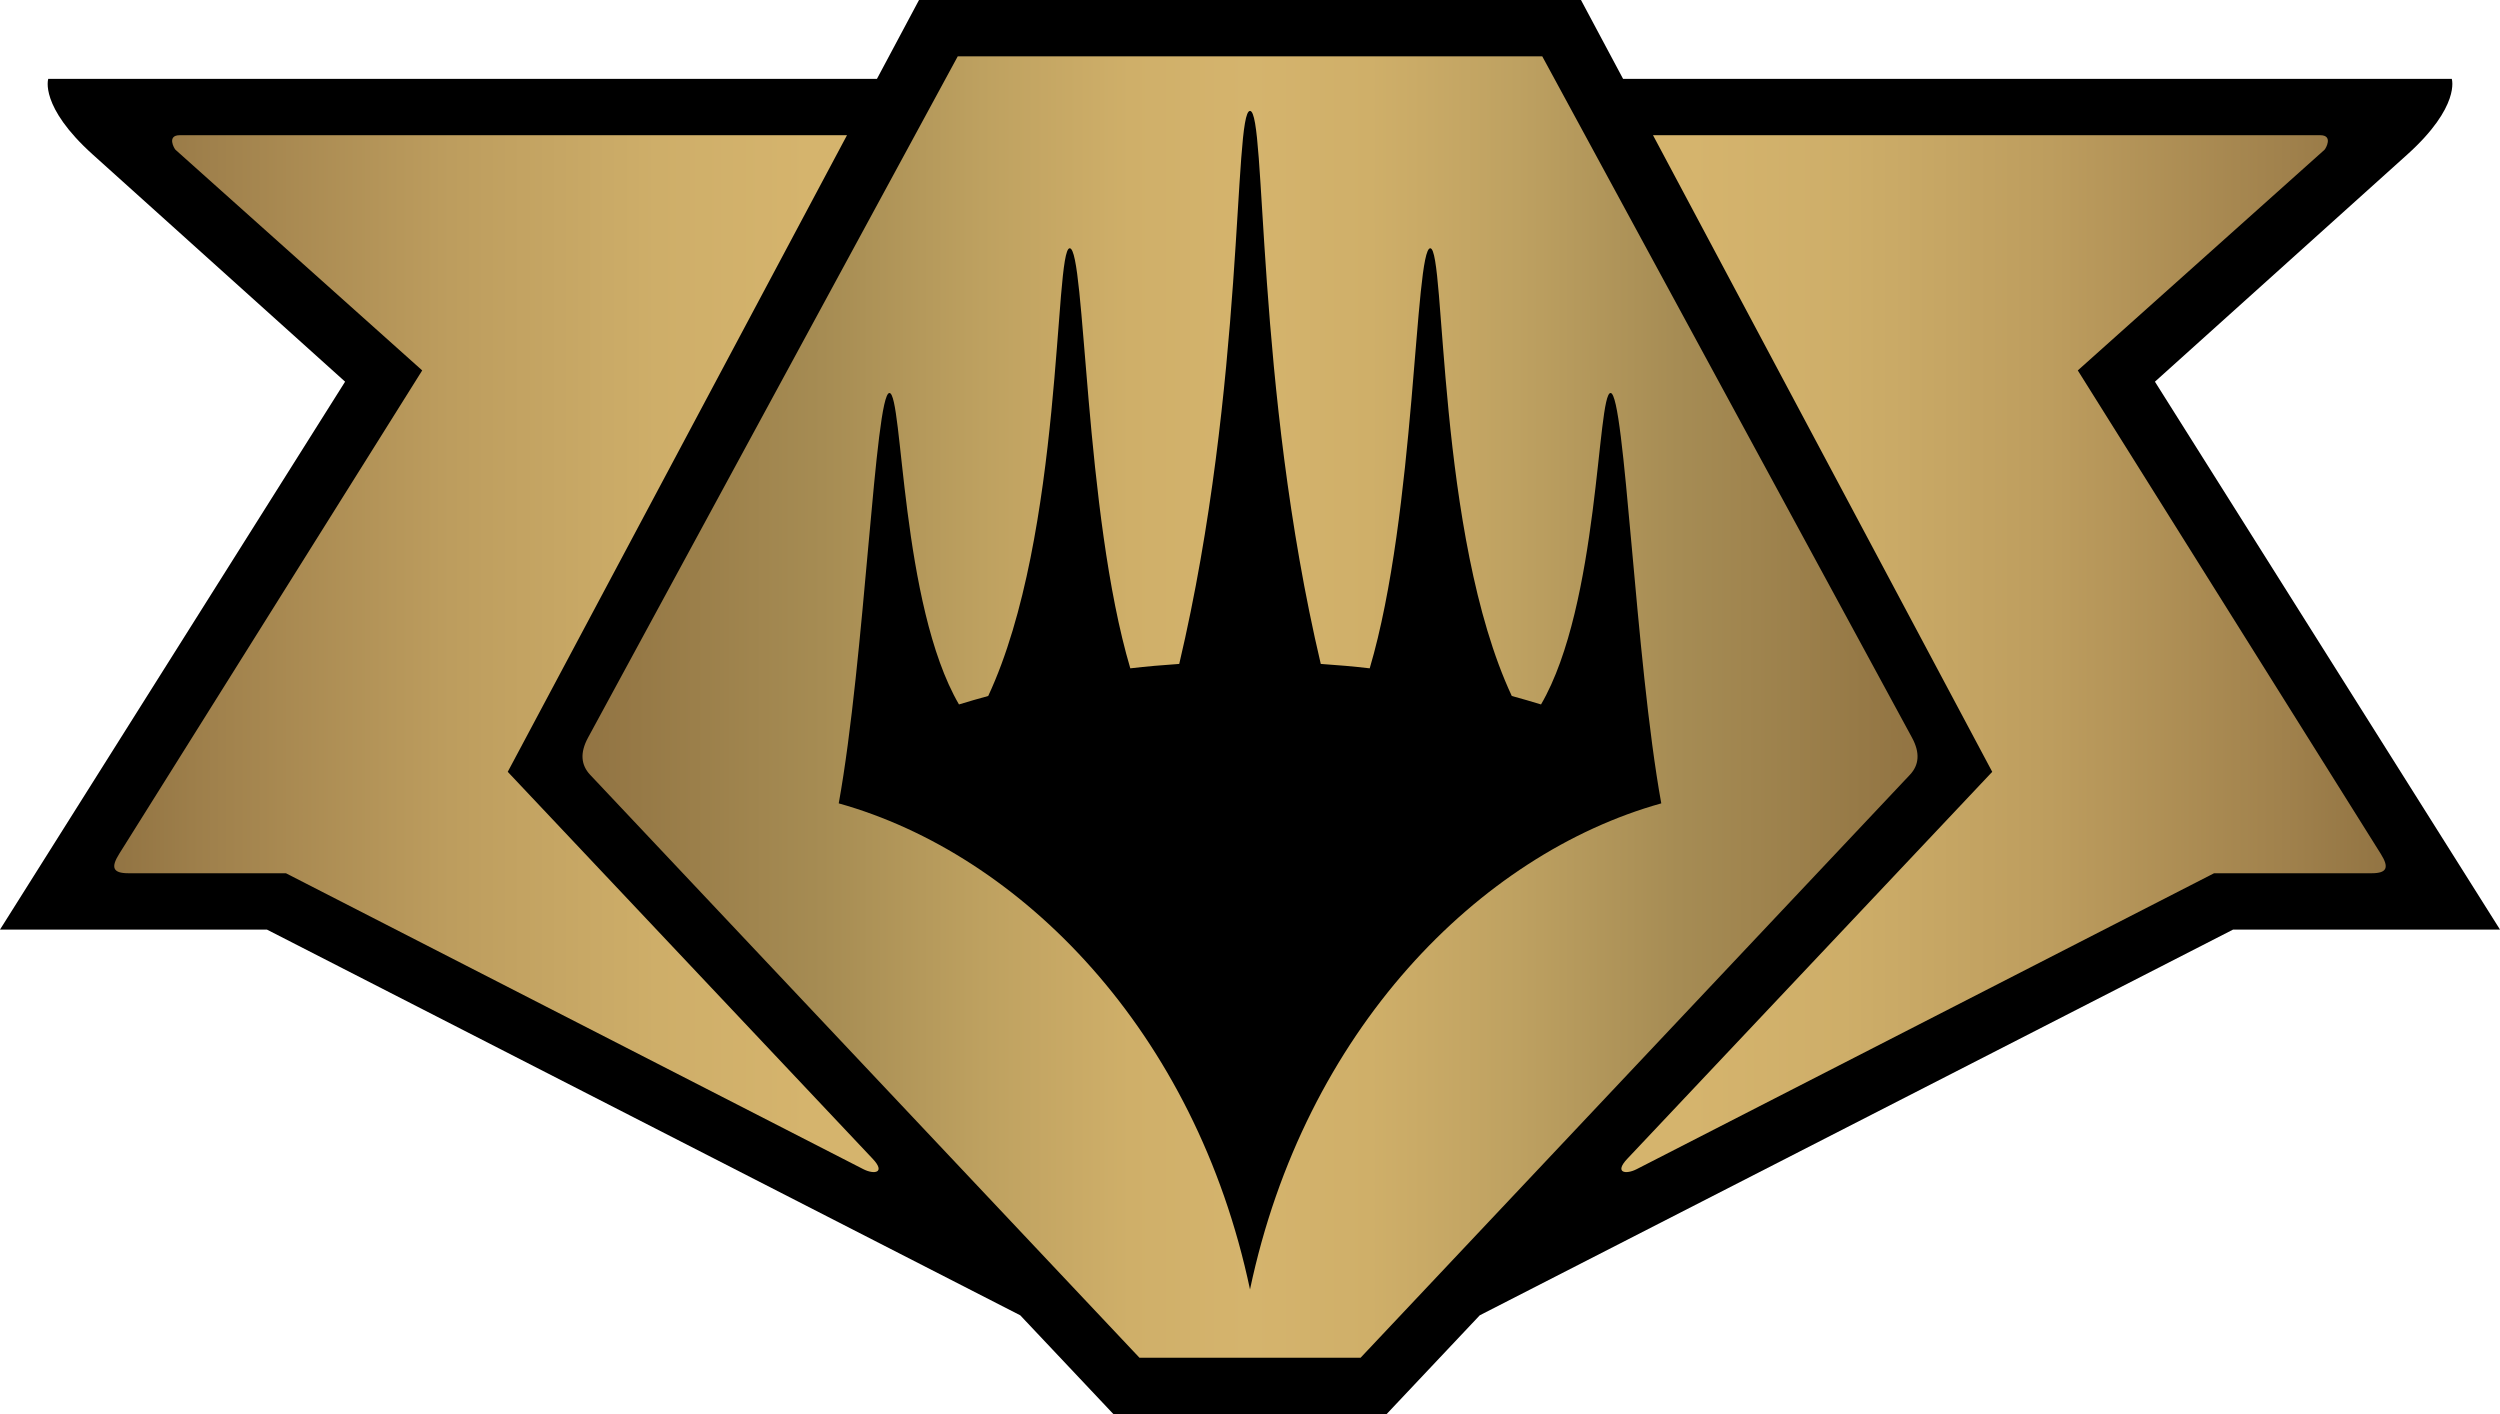 <?xml version="1.0" encoding="UTF-8"?>
<svg id="Layer_2" data-name="Layer 2" xmlns="http://www.w3.org/2000/svg" xmlns:xlink="http://www.w3.org/1999/xlink" viewBox="0 0 1061.16 600.23">
  <defs>
    <style>
      .cls-1 {
        fill: url(#linear-gradient);
      }

      .cls-1, .cls-2, .cls-3, .cls-4 {
        stroke-width: 0px;
      }

      .cls-3 {
        fill: url(#New_Gradient_Swatch_16);
      }

      .cls-4 {
        fill: url(#New_Gradient_Swatch_16-2);
      }
    </style>
    <linearGradient id="linear-gradient" x1="511.37" y1="147.95" x2="1078.04" y2="147.95" gradientTransform="translate(-264.12 448.07) scale(1 -1)" gradientUnits="userSpaceOnUse">
      <stop offset="0" stop-color="#927443"/>
      <stop offset=".04" stop-color="#967946"/>
      <stop offset=".18" stop-color="#a68c53"/>
      <stop offset=".3" stop-color="#bea160"/>
      <stop offset=".41" stop-color="#cfaf69"/>
      <stop offset=".5" stop-color="#d5b46d"/>
      <stop offset=".59" stop-color="#cfaf69"/>
      <stop offset=".7" stop-color="#bea161"/>
      <stop offset=".82" stop-color="#a68c54"/>
      <stop offset=".96" stop-color="#967946"/>
      <stop offset="1" stop-color="#927443"/>
    </linearGradient>
    <linearGradient id="New_Gradient_Swatch_16" data-name="New Gradient Swatch 16" x1="312.62" y1="170.62" x2="637.07" y2="170.62" gradientTransform="translate(-264.12 448.07) scale(1 -1)" gradientUnits="userSpaceOnUse">
      <stop offset="0" stop-color="#927443"/>
      <stop offset=".13" stop-color="#a0814c"/>
      <stop offset=".44" stop-color="#bd9d5e"/>
      <stop offset=".71" stop-color="#ceae69"/>
      <stop offset=".91" stop-color="#d5b46d"/>
    </linearGradient>
    <linearGradient id="New_Gradient_Swatch_16-2" data-name="New Gradient Swatch 16" x1="-8481.63" x2="-8157.18" gradientTransform="translate(-7468.96 448.07) rotate(-180)" xlink:href="#New_Gradient_Swatch_16"/>
  </defs>
  <g id="Layer_1-2" data-name="Layer 1">
    <g>
      <path id="p1" class="cls-2" d="M390.09,0l-17.86,33.48H20.48s-3.84,11.65,18.91,32.13l107.09,96.4L0,394.57h113.29l319.77,163.73,39.53,41.92h115.98l39.53-41.92,319.77-163.73h113.29l-146.47-232.56,107.09-96.4c22.74-20.48,18.91-32.13,18.91-32.13h-351.75L671.07,0h-280.98Z"/>
      <path id="p2" class="cls-1" d="M406.53,23.91l-156.93,289.2c-3.52,6.49-2.97,11.66.9,15.77l233.16,247.43h93.86l233.16-247.43c3.87-4.1,4.42-9.28.9-15.77L654.63,23.91h-248.1ZM530.58,47.08c6.99,0,2.15,116.28,30.04,234.73,6.98.48,13.92,1.06,20.77,1.87,19.48-65.79,19.15-178.3,25.71-178.3s2.69,121.63,34.6,190.04c4.17,1.14,8.31,2.33,12.41,3.59,24.69-42.35,23.82-132.2,29.52-132.2,6.05,0,10.48,113.26,21.52,174.19-77.26,21.59-151.46,96.57-174.57,206.33-23.11-109.76-97.31-184.73-174.57-206.33,11.04-60.93,15.47-174.19,21.52-174.19,5.7,0,4.83,89.84,29.52,132.2,4.09-1.26,8.24-2.45,12.41-3.59,31.91-68.4,27.99-190.04,34.6-190.04s6.22,112.51,25.71,178.3c6.85-.81,13.8-1.39,20.77-1.87,27.89-118.45,23.05-234.73,30.04-234.73Z"/>
      <path id="p3" class="cls-3" d="M76.3,57.39c-5.6,0-2.36,5.69-1.79,6.2l104.7,93.64L50.59,362.44c-3.62,5.77-2.7,8.22,3.89,8.22h66.88l245.11,125.62c4.5,2.31,9.65,1.63,3.96-4.41l-154.91-164.26L359.52,57.39H76.3Z"/>
      <g id="u1">
        <path id="p3-2" data-name="p3" class="cls-4" d="M984.86,57.39c5.6,0,2.36,5.69,1.79,6.2l-104.7,93.64,128.61,205.21c3.62,5.77,2.7,8.22-3.89,8.22h-66.88l-245.11,125.62c-4.5,2.31-9.65,1.63-3.96-4.41l154.91-164.26L701.64,57.39h283.23Z"/>
      </g>
    </g>
  </g>
</svg>